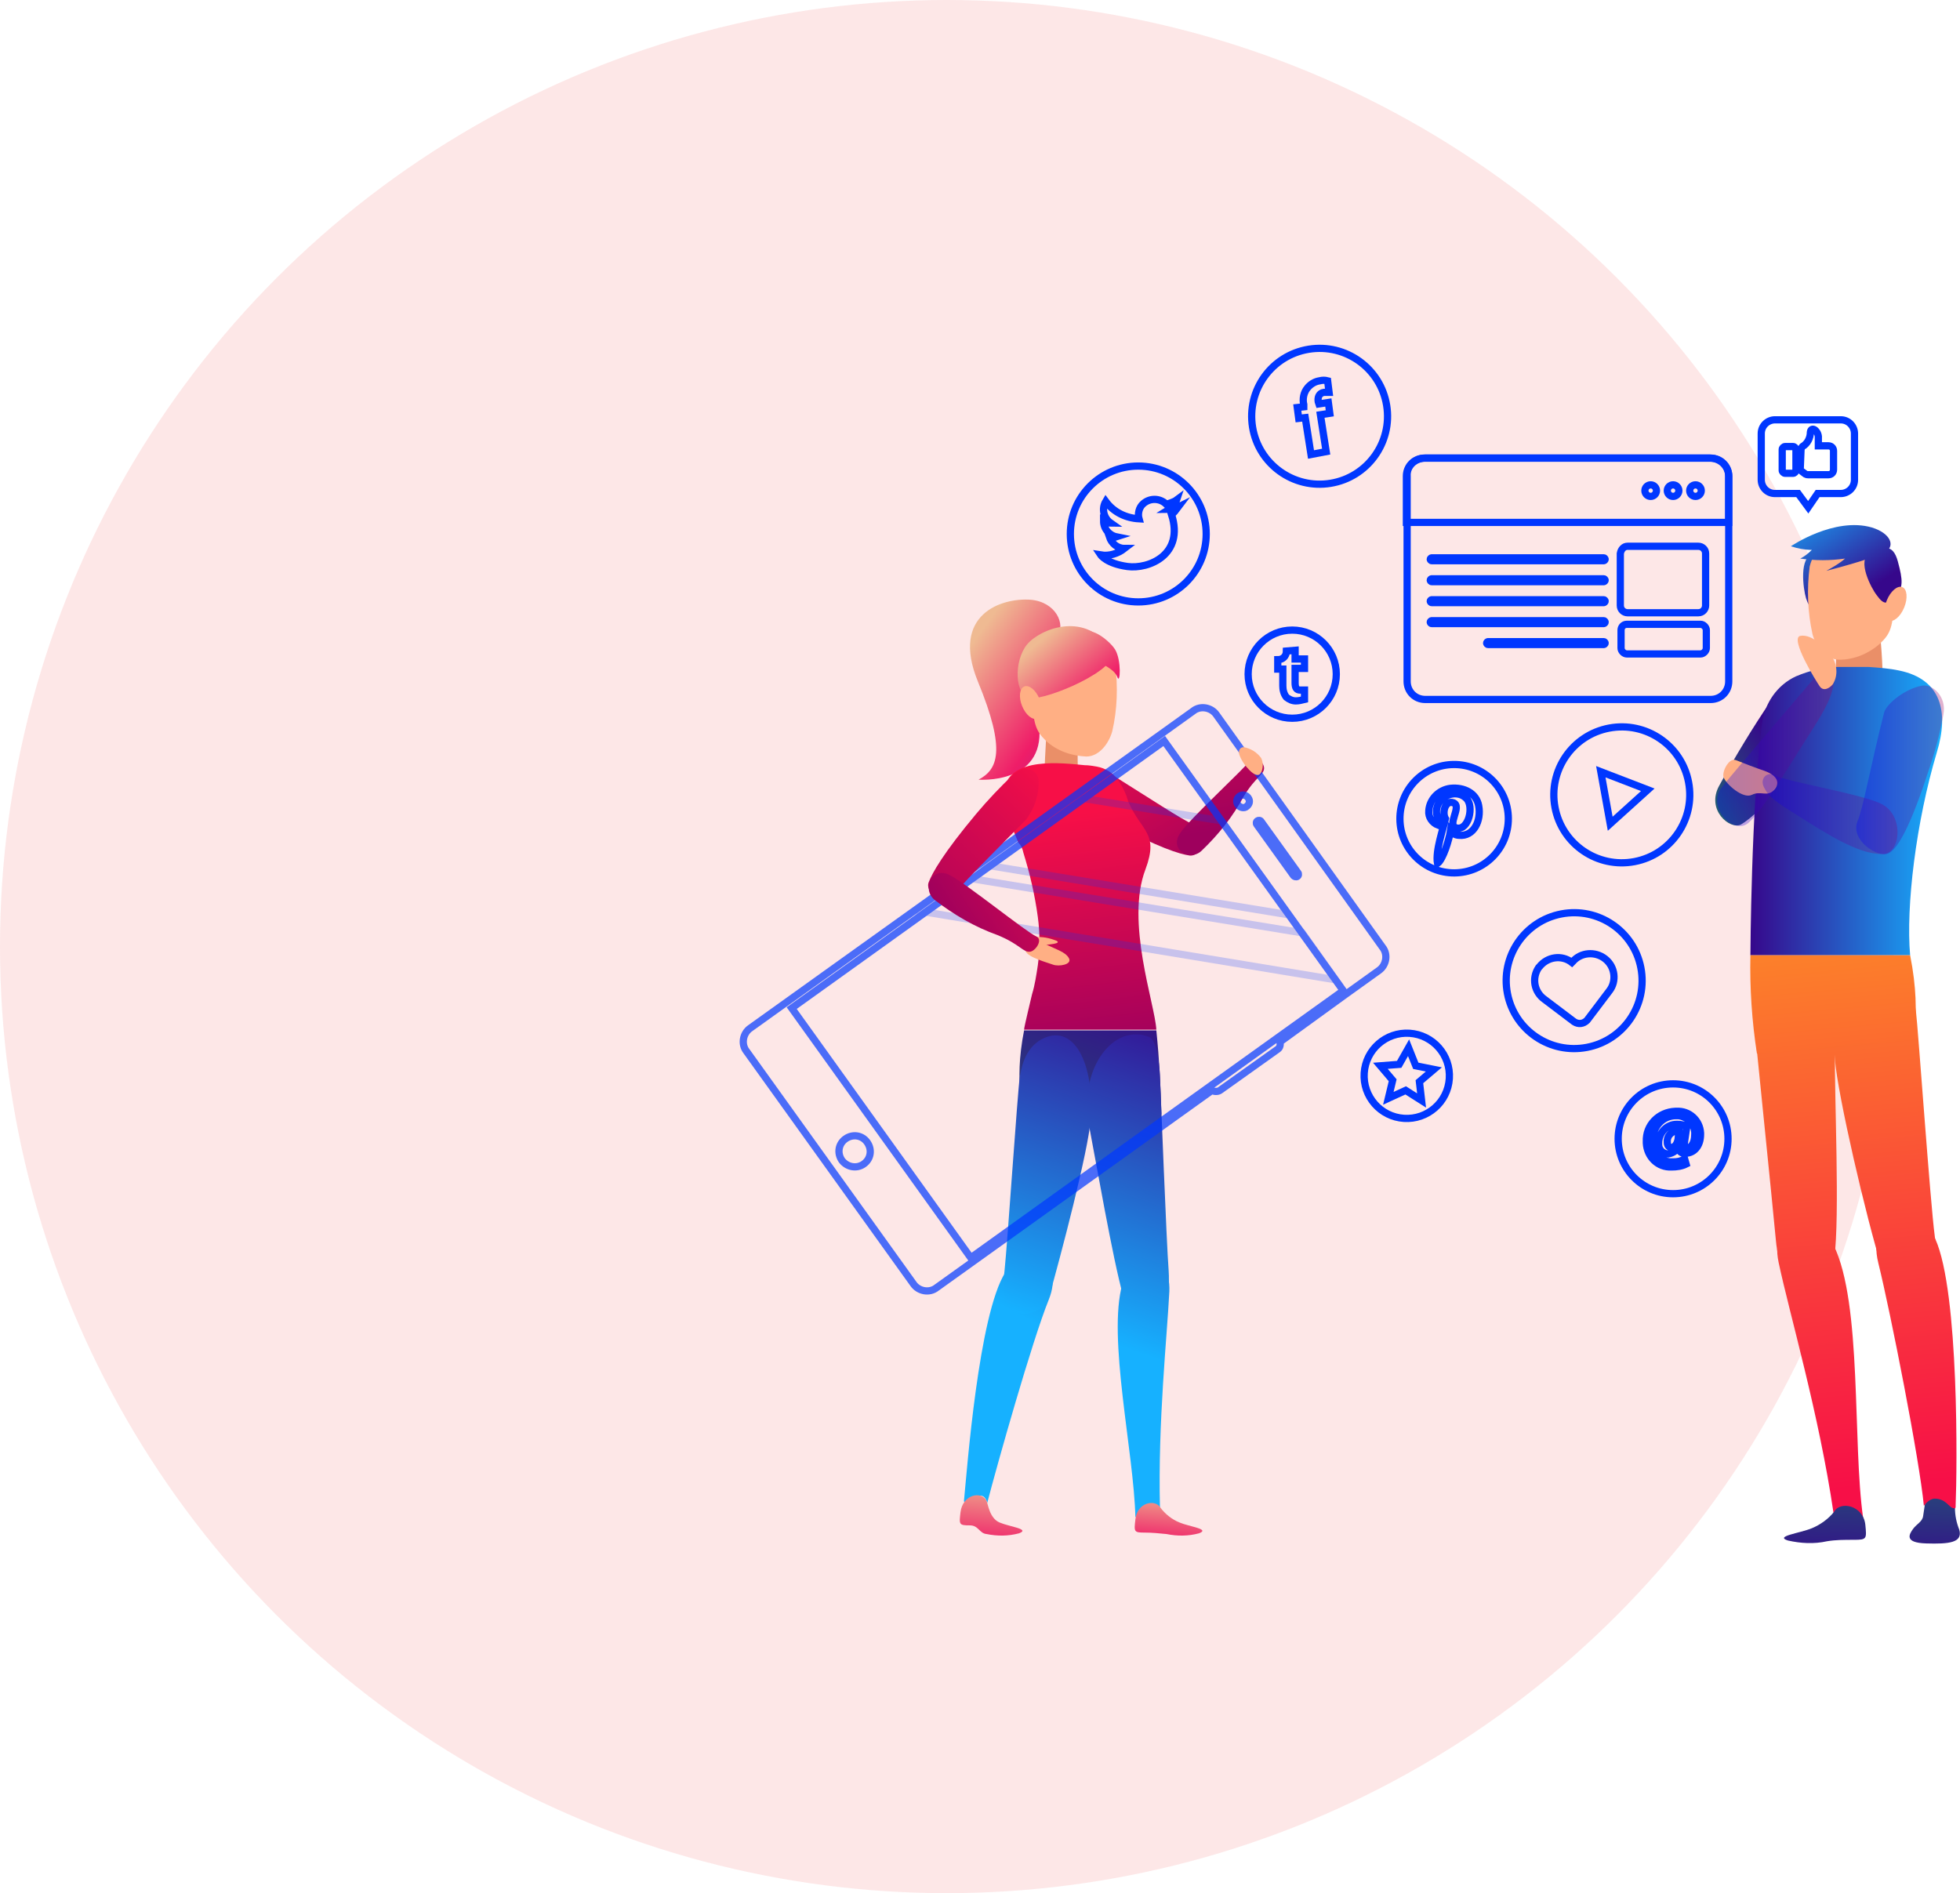 <?xml version="1.0" encoding="utf-8"?>
<!-- Generator: Adobe Illustrator 21.0.0, SVG Export Plug-In . SVG Version: 6.00 Build 0)  -->
<svg version="1.1" id="Слой_1" xmlns="http://www.w3.org/2000/svg" xmlns:xlink="http://www.w3.org/1999/xlink" x="0px" y="0px"
	 viewBox="0 0 271.2 262" style="enable-background:new 0 0 271.2 262;" xml:space="preserve">
<style type="text/css">
	.st0{opacity:0.1;fill:#ED0F0F;enable-background:new    ;}
	.st1{fill:url(#SVGID_1_);}
	.st2{fill:url(#SVGID_2_);}
	.st3{fill:url(#SVGID_3_);}
	.st4{fill:#EA8F68;}
	.st5{fill:url(#SVGID_4_);}
	.st6{fill:url(#SVGID_5_);}
	.st7{fill:url(#SVGID_6_);}
	.st8{fill:url(#SVGID_7_);}
	.st9{fill:url(#SVGID_8_);}
	.st10{fill:#FFAF84;}
	.st11{fill:url(#SVGID_9_);}
	.st12{opacity:0.3;fill:url(#SVGID_10_);enable-background:new    ;}
	.st13{opacity:0.3;fill:url(#SVGID_11_);enable-background:new    ;}
	.st14{fill:url(#SVGID_12_);}
	.st15{fill:url(#SVGID_13_);}
	.st16{opacity:0.3;fill:url(#SVGID_14_);enable-background:new    ;}
	.st17{fill:url(#SVGID_15_);}
	.st18{fill:url(#SVGID_18_);}
	.st19{fill:url(#SVGID_19_);}
	.st20{fill:url(#SVGID_20_);}
	.st21{fill:url(#SVGID_21_);}
	.st22{fill:url(#SVGID_22_);}
	.st23{fill:url(#SVGID_23_);}
	.st24{fill:url(#SVGID_24_);}
	.st25{fill:url(#SVGID_25_);}
	.st26{fill:url(#SVGID_26_);}
	.st27{fill:url(#SVGID_27_);}
	.st28{fill:url(#SVGID_28_);}
	.st29{fill:url(#SVGID_29_);}
	.st30{fill:url(#SVGID_30_);}
	.st31{opacity:0.7;}
	.st32{fill:none;stroke:#0037FF;stroke-miterlimit:10;}
	.st33{opacity:0.3;fill:none;stroke:#0037FF;stroke-miterlimit:10;enable-background:new    ;}
	.st34{fill:url(#SVGID_31_);}
	.st35{fill:url(#SVGID_32_);}
</style>
<title>main-slide4</title>
<g>
	<g id="Слой_2">
		<g id="Designed_by_Freepik">
			<circle class="st0" cx="131" cy="131" r="131"/>
			
				<linearGradient id="SVGID_1_" gradientUnits="userSpaceOnUse" x1="267.566" y1="43.589" x2="268.566" y2="69.709" gradientTransform="matrix(1 0 0 -1 0 261.89)">
				<stop  offset="0" style="stop-color:#36078B"/>
				<stop  offset="1" style="stop-color:#168D68"/>
			</linearGradient>
			<path class="st1" d="M266.4,207.8c-0.1,0.7-0.2,1.3-0.3,2c-0.1,0.8-0.9,1.1-1.4,1.8s-1.3,1.9,1.8,2c3.2,0.1,5.1-0.1,4.6-1.9
				c-0.4-1-0.6-2-0.6-3.1c0.1-0.5,0-1.1-0.4-1.5C269.8,206.6,266.9,206,266.4,207.8z"/>
			
				<linearGradient id="SVGID_2_" gradientUnits="userSpaceOnUse" x1="245.781" y1="158.675" x2="230.051" y2="149.285" gradientTransform="matrix(1 0 0 -1 0 261.89)">
				<stop  offset="0" style="stop-color:#36078B"/>
				<stop  offset="1" style="stop-color:#168D68"/>
			</linearGradient>
			<path class="st2" d="M240.9,114.1c1.2-0.7,3.7-2.7,8.3-9c1.7-2.2,3.1-4.5,4.4-6.9c1.2-2.3,0.1-4.3-1.6-4.7
				c-2.1-0.5-4.5-0.2-6.9,3.4c-2.6,3.8-5,7.8-7.2,11.8C236,112.1,239.4,114.9,240.9,114.1z"/>
			
				<linearGradient id="SVGID_3_" gradientUnits="userSpaceOnUse" x1="254.516" y1="177.695" x2="245.946" y2="191.115" gradientTransform="matrix(1 0 0 -1 0 261.89)">
				<stop  offset="0" style="stop-color:#36078B"/>
				<stop  offset="1" style="stop-color:#16B1FF"/>
			</linearGradient>
			<path class="st3" d="M252.3,83.8c-1.3,0.6-1.9,0.6-2.4-1c-0.4-1.3-1-5.8,1-6.1s3.6-0.4,3.4,2.4S253.9,83.1,252.3,83.8z"/>
			<path class="st4" d="M260,86.2c0,0.2,0.5,4.5,0.5,7.8c-0.1,1.7-1.5,3.1-3.2,3.2h-0.1c-1.6,0-3.4-1.4-3.3-3
				c0.2-1.9,0.2-3.9,0.1-5.8L260,86.2z"/>
			
				<linearGradient id="SVGID_4_" gradientUnits="userSpaceOnUse" x1="242.18" y1="149.605" x2="268.74" y2="149.605" gradientTransform="matrix(1 0 0 -1 0 261.89)">
				<stop  offset="0" style="stop-color:#36078B"/>
				<stop  offset="1" style="stop-color:#16B1FF"/>
			</linearGradient>
			<path class="st5" d="M268,104.1c-2.9,9.7-4.3,21.4-3.7,28.1h-22.1c0,0,0.1-20.7,1.6-32.1c0.4-2.8,2.1-5.3,4.7-6.5
				c1.9-0.8,3.9-1.3,5.9-1.3h4.1c1.5,0.1,2.9,0.2,4.3,0.5C268.6,94,269.7,98.5,268,104.1z"/>
			
				<linearGradient id="SVGID_5_" gradientUnits="userSpaceOnUse" x1="259.858" y1="56.249" x2="249.909" y2="164.699" gradientTransform="matrix(1 0 0 -1 0 261.89)">
				<stop  offset="0" style="stop-color:#F70F47"/>
				<stop  offset="1" style="stop-color:#FFB41D"/>
			</linearGradient>
			<path class="st6" d="M264.2,145.8c0,0,1.9-4.6,0.1-13.6h-22.1c-0.1,4.5,0.2,9.1,0.9,13.6H264.2z"/>
			
				<linearGradient id="SVGID_6_" gradientUnits="userSpaceOnUse" x1="267.257" y1="56.929" x2="257.307" y2="165.379" gradientTransform="matrix(1 0 0 -1 0 261.89)">
				<stop  offset="0" style="stop-color:#F70F47"/>
				<stop  offset="1" style="stop-color:#FFB41D"/>
			</linearGradient>
			<path class="st7" d="M259.9,174.8c-1.8-7.2,5.6-8.5,7.9-3.3c3.3,7.4,3,32,2.8,36.7c0,0.6,0,0.6-0.4,0.5c-0.5-0.1-1-1.3-2.5-1.3
				c-0.8,0-1.5,1-1.5,1C265.6,202,261.6,181.7,259.9,174.8z"/>
			
				<linearGradient id="SVGID_7_" gradientUnits="userSpaceOnUse" x1="265.165" y1="56.74" x2="255.215" y2="165.18" gradientTransform="matrix(1 0 0 -1 0 261.89)">
				<stop  offset="0" style="stop-color:#F70F47"/>
				<stop  offset="1" style="stop-color:#FFB41D"/>
			</linearGradient>
			<path class="st8" d="M253.9,146.7c-0.8-9,2.1-15.9,7.7-12.9c2.3,1.2,3.2,3.7,3.5,6.1s2,26.7,2.6,31.1c1.4,9.9-6.5,7.3-7.3,4.5
				C258.2,168.5,254.3,151.6,253.9,146.7z"/>
			
				<linearGradient id="SVGID_8_" gradientUnits="userSpaceOnUse" x1="253.663" y1="55.68" x2="243.713" y2="164.13" gradientTransform="matrix(1 0 0 -1 0 261.89)">
				<stop  offset="0" style="stop-color:#F70F47"/>
				<stop  offset="1" style="stop-color:#FFB41D"/>
			</linearGradient>
			<path class="st9" d="M246.1,174.7c-1.4-6.6,5.1-7.5,7.6-2.4c4,8.1,2.6,27.4,4.1,37.8c-1.4-1.6-2.5-1.6-3-1.5
				c-0.4,0.1-0.8,0.4-1.1,0.8C251.7,195.7,247.6,181.8,246.1,174.7z"/>
			<path class="st10" d="M244.2,106.7c-1.2-0.4-3-1.1-4-1.5s-2,1.7-1.7,2.4c0.4,1,2.7,3,3.9,2.4s2.1,0.3,3-0.6
				S246.1,107.4,244.2,106.7z"/>
			
				<linearGradient id="SVGID_9_" gradientUnits="userSpaceOnUse" x1="253.998" y1="55.698" x2="244.048" y2="164.198" gradientTransform="matrix(1 0 0 -1 0 261.89)">
				<stop  offset="0" style="stop-color:#F70F47"/>
				<stop  offset="1" style="stop-color:#FFB41D"/>
			</linearGradient>
			<path class="st11" d="M253.8,174.2c-0.4,2.9-7.3,7.2-8.1-2.8c-0.4-4.4-2.9-28.7-3.1-31.1s-0.5-5.9,0.3-6.5
				c5.2-3.6,11.1,2.8,11,11.8C253.8,151.6,254.6,168.3,253.8,174.2z"/>
			
				<linearGradient id="SVGID_10_" gradientUnits="userSpaceOnUse" x1="243.922" y1="149.227" x2="262.662" y2="149.227" gradientTransform="matrix(1 0 0 -1 0 261.89)">
				<stop  offset="0" style="stop-color:#0000FF"/>
				<stop  offset="1" style="stop-color:#9E005D"/>
			</linearGradient>
			<path class="st12" d="M244.1,109c0.8,1.6,2.2,2.3,5.8,4.6c5.2,3.3,8.1,4.6,10.6,4.6s3-5.3-0.1-6.9c-2.6-1.4-13.2-3.1-14.8-4
				C244.6,106.7,243.4,107.7,244.1,109z"/>
			
				<linearGradient id="SVGID_11_" gradientUnits="userSpaceOnUse" x1="237.53" y1="158.588" x2="253.762" y2="158.588" gradientTransform="matrix(1 0 0 -1 0 261.89)">
				<stop  offset="0" style="stop-color:#0000FF"/>
				<stop  offset="1" style="stop-color:#9E005D"/>
			</linearGradient>
			<path class="st13" d="M253.8,93.7c-0.1,1.8-0.5,3.3-2.8,6.9c-3.1,4.8-7,11.5-9.1,13.3c-2,1.7-5.8-2.1-3.7-4.9
				c1.8-2.3,12.5-14.7,13.6-16.1C252.4,91.9,253.8,92.3,253.8,93.7z"/>
			<path class="st10" d="M262.2,83.1c-0.4,3.7-0.5,4.5-2.1,6c-1.6,1.4-3.6,2.2-5.6,2.2c-1.9,0-3.3-2-3.7-3.5
				c-0.7-3.1-0.8-6.3-0.4-9.4c0.6-2.5,2.8-4.3,5.4-4.5C258.3,73.9,263.1,74.2,262.2,83.1z"/>
			
				<linearGradient id="SVGID_12_" gradientUnits="userSpaceOnUse" x1="252.332" y1="44.17" x2="253.322" y2="70.29" gradientTransform="matrix(1 0 0 -1 0 261.89)">
				<stop  offset="0" style="stop-color:#36078B"/>
				<stop  offset="1" style="stop-color:#168D68"/>
			</linearGradient>
			<path class="st14" d="M253.8,209.2c-0.8,1-1.9,1.8-3.1,2.3c-1.7,0.7-5.2,1.1-3.3,1.7c1.8,0.4,3.6,0.5,5.4,0.1
				c1.2-0.2,2.4-0.2,3.7-0.2c1.8,0,1.8-0.1,1.6-2.1C257.8,208.3,254.6,207.7,253.8,209.2z"/>
			
				<linearGradient id="SVGID_13_" gradientUnits="userSpaceOnUse" x1="261.198" y1="181.965" x2="252.618" y2="195.385" gradientTransform="matrix(1 0 0 -1 0 261.89)">
				<stop  offset="0" style="stop-color:#36078B"/>
				<stop  offset="1" style="stop-color:#16B1FF"/>
			</linearGradient>
			<path class="st15" d="M262.2,82.6c-1,1-1.5,1.2-2.5-0.2c-0.8-1-2.8-4.9-1-5.8s3.2-1.5,3.9,1.1S263.4,81.4,262.2,82.6z"/>
			
				<ellipse transform="matrix(0.378 -0.926 0.926 0.378 85.621 294.824)" class="st10" cx="262.3" cy="83.7" rx="2.5" ry="1.3"/>
			<path class="st10" d="M251.8,95c-0.5-0.7-4.2-6.7-2.7-7c1.7-0.3,3.6,1.8,4.2,2.6c0.9,1.2,1.1,2.8,0.3,4.1
				C253.1,95.3,252.3,95.7,251.8,95z"/>
			
				<linearGradient id="SVGID_14_" gradientUnits="userSpaceOnUse" x1="256.94" y1="155.311" x2="269" y2="155.311" gradientTransform="matrix(1 0 0 -1 0 261.89)">
				<stop  offset="0" style="stop-color:#0000FF"/>
				<stop  offset="1" style="stop-color:#9E005D"/>
			</linearGradient>
			<path class="st16" d="M261.3,118.1c1.3-0.6,3.1-3.9,5.5-11.3c0.9-2.6,1.6-5.2,2.1-7.9c0.5-2.6-1.6-4.3-3-4
				c-2.2,0.4-4.8,2.4-5.2,3.7c-1.9,7.5-2.9,13.3-3.7,15.1C256,116.3,259.9,118.8,261.3,118.1z"/>
			
				<linearGradient id="SVGID_15_" gradientUnits="userSpaceOnUse" x1="258.683" y1="180.352" x2="250.103" y2="193.772" gradientTransform="matrix(1 0 0 -1 0 261.89)">
				<stop  offset="0" style="stop-color:#36078B"/>
				<stop  offset="1" style="stop-color:#16B1FF"/>
			</linearGradient>
			<path class="st17" d="M261,76.3c-1.2,0.8-6.7,2.3-8.3,2.7c0.9-0.5,1.8-1,2.6-1.7c-2.1,0.3-4.1,0.3-6.2,0c0.6-0.3,1.1-0.7,1.6-1.2
				c-1,0-2-0.2-2.9-0.5c0,0,6-4.1,11.2-2.6C261.6,73.8,262.2,75.5,261,76.3z"/>
			<g>
				<defs>
					<path id="SVGID_16_" d="M271.1,211.6c-0.3-0.9-0.6-1.9-0.6-2.9c0.1,0,0.1-0.1,0.1-0.5c0.2-4.7,0.5-29.3-2.8-36.7l0,0
						c0-0.2,0-0.3-0.1-0.5c-0.6-4.3-2.2-27.7-2.6-30.9c0-2.6-0.2-5.3-0.8-7.9c-0.6-6.8,0.7-18.5,3.7-28.1c0.4-1.3,0.7-2.7,0.7-4.1
						c0.1-0.4,0.1-0.8,0.2-1.1c0.3-1.5-0.3-3-1.7-3.8c-1.2-1.3-2.8-2.1-4.5-2.3c-0.7-0.1-1.5-0.3-2.3-0.4c-0.1-1.2-0.1-2.5-0.2-3.5
						c0.9-0.8,1.4-1.8,1.6-3c0.8-0.3,1.4-1,1.7-1.8c0.5-1.3,0.4-2.5-0.3-2.8c-0.1,0-0.2,0-0.3,0c0.2-1.2,0-2.5-0.4-3.7
						c-0.3-1-0.7-1.5-1.1-1.7c0.6-0.9-0.2-2.2-2.5-2.9c-5.2-1.5-11.2,2.6-11.2,2.6c0.9,0.3,1.9,0.5,2.9,0.5c-0.5,0.5-1,0.9-1.6,1.2
						c0.3,0.1,0.6,0.1,0.9,0.2c-0.8,1.4-0.4,4.3-0.1,5.3c0.1,0.2,0.2,0.5,0.3,0.7c0.1,1.4,0.3,2.8,0.6,4.2c0.1,0.3,0.2,0.6,0.3,0.9
						c-0.6-0.4-1.3-0.6-2-0.6c-1,0.2,0.3,2.8,1.4,4.8c-0.7,0.2-1.4,0.4-2,0.7c-1.8,0.9-3.2,2.4-4.1,4.3c-2,3-3.5,5.4-4.5,7.2
						c-0.9,0.1-1.7,1.8-1.4,2.4l0,0l-0.6,1.2c-1.7,3,0.9,5.6,2.5,5.5c0.5,0.1,1.1,0,1.5-0.4c0.3-0.3,0.6-0.6,0.9-0.9
						c-0.5,9.7-0.6,19.3-0.6,19.3c-0.1,4.5,0.2,9.1,0.9,13.6l0,0c0.8,8.1,2.3,22.4,2.6,25.6c0.1,0.7,0.2,1.4,0.3,2.1
						c0,0.4,0.1,0.8,0.2,1.2c1.5,7,5.5,20.9,7.6,34.5c-0.8,1-1.9,1.8-3.1,2.3c-1.7,0.7-5.2,1.1-3.3,1.7c1.8,0.4,3.6,0.5,5.4,0.1
						c1.2-0.2,2.4-0.2,3.7-0.2c1.8,0,1.8-0.1,1.6-2.1c0-0.3-0.1-0.7-0.3-1c-1.4-10.3-0.2-29-3.9-37.2c0.6-6.7-0.1-21-0.1-26.8
						c0,0.3,0,0.5,0.1,0.8c0.4,4.3,3.5,18.1,5.7,26c0,0.7,0.1,1.3,0.3,2c1.7,7,5.7,27.2,6.4,33.6l0,0c-0.1,0.6,0,0.9-0.1,1.4
						c-0.1,0.8-0.9,1.1-1.4,1.8s-1.3,1.9,1.8,2C269.8,213.6,271.7,213.4,271.1,211.6z M254.1,91.2c0,0.3,0,0.7,0,1.1H254
						c-0.1-0.4-0.2-0.8-0.4-1.2C253.8,91.2,253.9,91.2,254.1,91.2L254.1,91.2z"/>
				</defs>
				<clipPath id="SVGID_17_">
					<use xlink:href="#SVGID_16_"  style="overflow:visible;"/>
				</clipPath>
			</g>
			
				<linearGradient id="SVGID_18_" gradientUnits="userSpaceOnUse" x1="167.561" y1="146.312" x2="133.241" y2="171.062" gradientTransform="matrix(1 0 0 -1 0 261.89)">
				<stop  offset="0" style="stop-color:#2C27CE"/>
				<stop  offset="0.65" style="stop-color:#EF1D68"/>
				<stop  offset="1" style="stop-color:#EFBA92"/>
			</linearGradient>
			<path class="st18" d="M146.3,88.1c1.2-1.7-0.2-4.8-3.7-5.1c-4-0.3-11.1,2-7.3,11.3c4,9.7,2.7,12.2,0.1,13.6c0,0,9.1,0.7,8.4-7.3
				S143.4,92.1,146.3,88.1z"/>
			
				<linearGradient id="SVGID_19_" gradientUnits="userSpaceOnUse" x1="-281.855" y1="-1022.658" x2="-292.455" y2="-1049.088" gradientTransform="matrix(0.61 -0.79 -0.79 -0.61 -486.657 -746.557)">
				<stop  offset="0" style="stop-color:#F70F47"/>
				<stop  offset="1" style="stop-color:#9E005D"/>
			</linearGradient>
			<path class="st19" d="M164.6,118.4c-1.4-0.2-4.3-1.1-10.7-4.5c-2.2-1.1-4.3-2.4-6.4-3.9c-1.9-1.3-1.3-3.2,0-3.6
				c1.9-0.5,3.9-0.4,5.7,0.4c5.9,3.7,10.3,6.6,11.9,7.3C167.6,115.2,166.3,118.6,164.6,118.4z"/>
			
				<linearGradient id="SVGID_20_" gradientUnits="userSpaceOnUse" x1="48.308" y1="-595.474" x2="36.438" y2="-625.074" gradientTransform="matrix(0.85 -0.52 -0.52 -0.85 -186.597 -397.594)">
				<stop  offset="0" style="stop-color:#F70F47"/>
				<stop  offset="1" style="stop-color:#9E005D"/>
			</linearGradient>
			<path class="st20" d="M174.9,106.2c0.1,1-1.1,1.2-2.8,4c-1.5,2.8-3.5,5.3-5.8,7.5c-1.6,1.6-4.6-0.1-3-2.4c1.3-2,9-9,9.8-10.2
				C173.6,104.4,174.8,105.4,174.9,106.2z"/>
			<path class="st4" d="M144.9,99.7c0,0.2-0.3,4.4-0.4,7.7c0,1.6,1.1,3.1,2.3,3.1l0,0c1.4-0.2,2.5-1.5,2.4-3c-0.2-2.8,0-5.7,0-5.8
				L144.9,99.7z"/>
			
				<linearGradient id="SVGID_21_" gradientUnits="userSpaceOnUse" x1="148.509" y1="149.249" x2="152.429" y2="115.589" gradientTransform="matrix(1 0 0 -1 0 261.89)">
				<stop  offset="0" style="stop-color:#F70F47"/>
				<stop  offset="1" style="stop-color:#9E005D"/>
			</linearGradient>
			<path class="st21" d="M141.6,118c0.9,2.9,1.6,5.9,2,8.9c0.3,2.2,0.3,4.5,0,6.7c-0.2,1.3-0.4,2.7-0.8,4c-0.1,0.5-1.1,4.5-1.1,4.9
				h18.3c-0.2-3.6-4.3-14.9-1.5-22.2c1.9-5.1-0.6-5.2-2.4-9.4c-0.3-1.1-0.8-2.1-1.5-3.1c-0.7-0.9-1.7-1.5-2.8-1.7
				c-0.6-0.1-1.1-0.2-1.7-0.2c-3.1-0.3-10.4-1.2-11.1,3.3c-0.2,1.2,0,2.4,0.4,3.6c0.4,1.3,1,2.5,1.5,3.8
				C141.3,117,141.5,117.5,141.6,118z"/>
			
				<linearGradient id="SVGID_22_" gradientUnits="userSpaceOnUse" x1="155.494" y1="125.859" x2="139.964" y2="80.669" gradientTransform="matrix(1 0 0 -1 0 261.89)">
				<stop  offset="0" style="stop-color:#36078B"/>
				<stop  offset="1" style="stop-color:#168D68"/>
			</linearGradient>
			<path class="st22" d="M141.8,154.2c0,0-1.6-4-0.1-11.6h18.3c0.4,3.9,0.6,7.8,0.7,11.6H141.8z"/>
			
				<linearGradient id="SVGID_23_" gradientUnits="userSpaceOnUse" x1="113" y1="346.56" x2="97.13" y2="300.36" gradientTransform="matrix(0.99 0.15 0.15 -0.99 1.427 465.611)">
				<stop  offset="0" style="stop-color:#36078B"/>
				<stop  offset="1" style="stop-color:#16B1FF"/>
			</linearGradient>
			<path class="st23" d="M145.1,179.9c2.4-5.9-3.4-7.9-6-3.8c-3.7,5.8-5.3,27.4-5.7,31.4c-0.1,0.5,0.2,0.5,0.5,0.4
				c0.9-0.2,0.5-1,1.8-0.9c0.7,0,0.9,1,0.9,1C138,202.6,142.8,185.6,145.1,179.9z"/>
			
				<linearGradient id="SVGID_24_" gradientUnits="userSpaceOnUse" x1="153.017" y1="126.711" x2="137.487" y2="81.521" gradientTransform="matrix(1 0 0 -1 0 261.89)">
				<stop  offset="0" style="stop-color:#36078B"/>
				<stop  offset="1" style="stop-color:#16B1FF"/>
			</linearGradient>
			<path class="st24" d="M150.9,155c0.6-7.7-2.3-13.7-6.9-11.1c-1.9,1.1-2.6,3.2-2.9,5.2s-1.7,22.9-2.1,26.7
				c-1.1,8.5,5.4,6.2,6.1,3.9C146.8,173.7,150.6,159.2,150.9,155z"/>
			
				<linearGradient id="SVGID_25_" gradientUnits="userSpaceOnUse" x1="175.089" y1="119.127" x2="159.559" y2="73.937" gradientTransform="matrix(1 0 0 -1 0 261.89)">
				<stop  offset="0" style="stop-color:#36078B"/>
				<stop  offset="1" style="stop-color:#16B1FF"/>
			</linearGradient>
			<path class="st25" d="M161.8,178.7c0.2-5.8-5.2-5.6-6.5-1c-2.1,7.4,1.6,23.3,1.8,32.3c0.9-1.6,1.8-1.9,2.3-1.9
				c0.4,0,0.8,0.3,1.1,0.6C160.2,196.8,161.5,184.8,161.8,178.7z"/>
			
				<linearGradient id="SVGID_26_" gradientUnits="userSpaceOnUse" x1="164.832" y1="122.653" x2="149.302" y2="77.463" gradientTransform="matrix(1 0 0 -1 0 261.89)">
				<stop  offset="0" style="stop-color:#36078B"/>
				<stop  offset="1" style="stop-color:#16B1FF"/>
			</linearGradient>
			<path class="st26" d="M155.4,179.3c0.7,2.4,6.9,5.1,6.3-3.5c-0.3-3.8-1.1-24.8-1.2-26.9s-0.5-5-1.5-5.4
				c-4.9-1.9-9.6,4.2-8.4,11.8C151.6,160.5,154,174.4,155.4,179.3z"/>
			<path class="st10" d="M142.7,96.6c0.4,3.6,0.5,4.4,2,5.9c1.5,1.4,3.5,2.1,5.6,2.2c1.9,0,3.2-2,3.6-3.5c0.7-3,0.8-6.2,0.4-9.3
				c-0.6-2.5-2.8-4.3-5.3-4.4C146.5,87.5,141.8,87.8,142.7,96.6z"/>
			
				<linearGradient id="SVGID_27_" gradientUnits="userSpaceOnUse" x1="160.323" y1="34.228" x2="162.073" y2="55.858" gradientTransform="matrix(1 0 0 -1 0 261.89)">
				<stop  offset="0" style="stop-color:#2C27CE"/>
				<stop  offset="0.65" style="stop-color:#EF1D68"/>
				<stop  offset="1" style="stop-color:#EFBA92"/>
			</linearGradient>
			<path class="st27" d="M160.6,208.7c0.7,0.9,1.6,1.6,2.6,2c1.4,0.6,4.3,0.9,2.7,1.5c-1.5,0.4-3,0.4-4.5,0.1c-1-0.1-2-0.2-3-0.2
				c-1.5,0-1.5-0.1-1.3-1.8C157.3,207.9,159.9,207.4,160.6,208.7z"/>
			
				<linearGradient id="SVGID_28_" gradientUnits="userSpaceOnUse" x1="135.49" y1="30.21" x2="137.7" y2="57.47" gradientTransform="matrix(1 0 0 -1 0 261.89)">
				<stop  offset="0" style="stop-color:#2C27CE"/>
				<stop  offset="0.65" style="stop-color:#EF1D68"/>
				<stop  offset="1" style="stop-color:#EFBA92"/>
			</linearGradient>
			<path class="st28" d="M136.5,207.7c0.2,0.4,0.4,2.4,1.8,3s4.3,0.9,2.7,1.5c-1.5,0.4-3,0.4-4.5,0.1c-1-0.1-1.1-1.2-2.3-1.2
				c-1.5,0-1.5-0.1-1.3-1.8C133.2,206.8,135.8,206.3,136.5,207.7z"/>
			
				<linearGradient id="SVGID_29_" gradientUnits="userSpaceOnUse" x1="163.432" y1="151.042" x2="143.972" y2="173.252" gradientTransform="matrix(1 0 0 -1 0 261.89)">
				<stop  offset="0" style="stop-color:#2C27CE"/>
				<stop  offset="0.65" style="stop-color:#EF1D68"/>
				<stop  offset="1" style="stop-color:#EFBA92"/>
			</linearGradient>
			<path class="st29" d="M153.8,90.1c1.4,2.4-8.9,6.8-11.2,6.5s-2.3-5.2-0.5-7.4S150.4,84.4,153.8,90.1z"/>
			
				<linearGradient id="SVGID_30_" gradientUnits="userSpaceOnUse" x1="167.469" y1="154.575" x2="147.999" y2="176.785" gradientTransform="matrix(1 0 0 -1 0 261.89)">
				<stop  offset="0" style="stop-color:#2C27CE"/>
				<stop  offset="0.65" style="stop-color:#EF1D68"/>
				<stop  offset="1" style="stop-color:#EFBA92"/>
			</linearGradient>
			<path class="st30" d="M150,89.5c0.4,2,4,2.5,4.6,4.2c0.4,1.1,0.6-2.3-0.3-3.8S149.2,85.3,150,89.5z"/>
			
				<ellipse transform="matrix(0.926 -0.378 0.378 0.926 -26.158 61.119)" class="st10" cx="142.6" cy="97.2" rx="1.3" ry="2.4"/>
			<g class="st31">
				<path class="st32" d="M177.1,144.2l9.1-6.6l4.6-3.3c1-0.7,1.3-2.2,0.5-3.2c0,0,0,0,0,0l-23-32.2c-0.7-1-2.2-1.3-3.2-0.5
					l-4.6,3.3l-56.7,40.6c-1,0.7-1.3,2.2-0.5,3.2c0,0,0,0,0,0l23.1,32.2c0.7,1,2.2,1.3,3.2,0.5c0,0,0,0,0,0l38.1-27.3
					c0.3,0.2,0.8,0.2,1.1,0l8-5.7C177.1,145,177.2,144.6,177.1,144.2z"/>
				<path class="st32" d="M116.5,160.6L116.5,160.6c-0.7-1-0.5-2.3,0.5-3l0,0c1-0.7,2.3-0.5,3,0.5l0,0c0.7,1,0.5,2.3-0.5,3l0,0
					C118.5,161.8,117.2,161.5,116.5,160.6z"/>
				<path class="st32" d="M171.3,111.4L171.3,111.4c-0.3-0.4-0.2-0.9,0.2-1.2c0,0,0,0,0,0l0,0c0.4-0.3,0.9-0.2,1.2,0.2c0,0,0,0,0,0
					l0,0c0.3,0.4,0.2,0.9-0.2,1.2c0,0,0,0,0,0l0,0C172.2,111.9,171.6,111.8,171.3,111.4C171.3,111.4,171.3,111.4,171.3,111.4z"/>
				<path class="st32" d="M179,121.2l-5.1-7.1c-0.1-0.1-0.1-0.4,0.1-0.5c0.1-0.1,0.4-0.1,0.5,0.1l5.1,7.1c0.1,0.1,0.1,0.4-0.1,0.5
					C179.3,121.4,179.1,121.3,179,121.2L179,121.2z"/>
				
					<rect x="115.9" y="117" transform="matrix(0.813 -0.583 0.583 0.813 -52.893 111.963)" class="st32" width="63.4" height="42.5"/>
				<polygon class="st33" points="178.3,126.6 136.9,119.8 149.9,110.5 169,113.6 				"/>
				<polygon class="st33" points="184.8,135.6 127.9,126.2 134.4,121.6 180.2,129.1 				"/>
			</g>
			<path class="st10" d="M143.1,129.7c1.1-0.1,2.1,0.1,3.1,0.5c0.7,0.4-1,0.5-1.9,0.6S142.2,129.7,143.1,129.7z"/>
			<path class="st10" d="M144.1,130.4c2,1,3.3,1.3,3.8,2.2s-1.4,1.2-2.2,0.9s-3.5-1-3.8-1.9S142.6,129.6,144.1,130.4z"/>
			
				<linearGradient id="SVGID_31_" gradientUnits="userSpaceOnUse" x1="555.081" y1="508.152" x2="542.321" y2="476.362" gradientTransform="matrix(0.71 0.18 0.26 -0.97 -382.711 497.143)">
				<stop  offset="0" style="stop-color:#F70F47"/>
				<stop  offset="1" style="stop-color:#9E005D"/>
			</linearGradient>
			<path class="st34" d="M128.5,122.1c0.5-1.3,2-4,6.6-9.5c1.6-1.9,3.3-3.7,5.1-5.4c1.7-1.6,3.4-0.5,3.5,0.7c0.1,2-0.5,3.9-1.7,5.5
				c-4.9,5-8.7,8.7-9.7,10.1C130.9,125.6,127.9,123.6,128.5,122.1z"/>
			
				<linearGradient id="SVGID_32_" gradientUnits="userSpaceOnUse" x1="-211.485" y1="962.405" x2="-220.775" y2="939.245" gradientTransform="matrix(0.81 0.58 0.58 -0.81 -234.376 1018.031)">
				<stop  offset="0" style="stop-color:#F70F47"/>
				<stop  offset="1" style="stop-color:#9E005D"/>
			</linearGradient>
			<path class="st35" d="M142.6,131.7c-1,0.2-1.4-1-4.6-2.3c-3.1-1.1-6-2.8-8.6-4.8c-1.9-1.4-0.6-4.8,2-3.5c2.2,1.1,10.6,7.9,12,8.5
				C144.3,130,143.4,131.5,142.6,131.7z"/>
			<path class="st10" d="M172.9,106.6c-0.6-0.6-1.1-1.3-1.4-2.1c-0.2-0.5,0-1.1,0.6-1.1c1,0.2,1.8,0.7,2.4,1.5c0.3,0.6,0.3,1.4,0,2
				C174.2,107.5,173.6,107.3,172.9,106.6z"/>
			<path class="st32" d="M197.2,63.4h39.5c1.4,0,2.5,1.1,2.5,2.5v28.4c0,1.4-1.1,2.5-2.5,2.5h-39.5c-1.4,0-2.5-1.1-2.5-2.5V65.9
				C194.6,64.5,195.8,63.4,197.2,63.4z"/>
			<path class="st32" d="M236.6,63.4h-39.5c-1.4,0-2.5,1.1-2.5,2.5v6.4h44.6v-6.4C239.2,64.5,238,63.4,236.6,63.4
				C236.6,63.4,236.6,63.4,236.6,63.4z"/>
			<circle class="st32" cx="234.6" cy="67.9" r="0.8"/>
			<circle class="st32" cx="231.5" cy="67.9" r="0.8"/>
			<circle class="st32" cx="228.4" cy="67.9" r="0.8"/>
			<path class="st32" d="M221.9,80.5c0.1,0,0.2-0.1,0.2-0.2s-0.1-0.2-0.2-0.2h-23.8c-0.1,0-0.2,0.1-0.2,0.2s0.1,0.2,0.2,0.2H221.9z"
				/>
			<path class="st32" d="M221.9,83.4c0.1,0,0.2-0.1,0.2-0.2s-0.1-0.2-0.2-0.2h-23.8c-0.1,0-0.2,0.1-0.2,0.2s0.1,0.2,0.2,0.2H221.9z"
				/>
			<path class="st32" d="M221.9,86.3c0.1,0,0.2-0.1,0.2-0.2s-0.1-0.2-0.2-0.2h-23.8c-0.1,0-0.2,0.1-0.2,0.2s0.1,0.2,0.2,0.2H221.9z"
				/>
			<path class="st32" d="M221.9,89.2c0.1,0,0.2-0.1,0.2-0.2s-0.1-0.2-0.2-0.2h-16c-0.1,0-0.2,0.1-0.2,0.2s0.1,0.2,0.2,0.2H221.9z"/>
			<path class="st32" d="M221.9,77.6c0.1,0,0.2-0.1,0.2-0.2s-0.1-0.2-0.2-0.2h-23.8c-0.1,0-0.2,0.1-0.2,0.2s0.1,0.2,0.2,0.2H221.9z"
				/>
			<path class="st32" d="M225.2,75.6h9.8c0.5,0,1,0.4,1,1v7.2c0,0.5-0.4,1-1,1h-9.8c-0.5,0-1-0.4-1-1v-7.2
				C224.3,76,224.7,75.6,225.2,75.6z"/>
			<path class="st32" d="M225.1,86.4h10.2c0.4,0,0.8,0.4,0.8,0.8v2.5c0,0.4-0.4,0.8-0.8,0.8h-10.2c-0.4,0-0.8-0.4-0.8-0.8v-2.5
				C224.3,86.8,224.6,86.4,225.1,86.4z"/>
			<g id="_Группа_">
				<g id="_Группа_2">
					<circle class="st32" cx="231.5" cy="157.6" r="7.6"/>
				</g>
				<g id="_Группа_3">
					<g id="_Группа_4">
						<path class="st32" d="M233.3,161.1c-0.6,0.3-1.3,0.4-2,0.4c-1.9,0.1-3.4-1.4-3.5-3.3c0-0.1,0-0.1,0-0.2
							c-0.1-2.3,1.7-4.1,4-4.2c0.1,0,0.1,0,0.2,0c1.7-0.1,3.2,1.2,3.3,3c0,0.1,0,0.2,0,0.2c0,1.6-0.9,2.6-2.1,2.6
							c-0.5,0.1-0.9-0.3-1-0.7c0,0,0-0.1,0-0.1l0,0c-0.3,0.5-0.8,0.8-1.4,0.9c-0.7,0-1.3-0.6-1.3-1.3c0-0.1,0-0.1,0-0.2
							c0-1.4,1.1-2.6,2.5-2.6c0,0,0.1,0,0.1,0c0.5,0,0.9,0.1,1.3,0.3l-0.3,2c-0.1,0.6,0,1,0.3,1c0.5,0,1.1-0.6,1.1-1.9
							c0.1-1.3-1-2.5-2.3-2.6c-0.1,0-0.2,0-0.3,0c-1.8,0-3.2,1.5-3.2,3.3c0,0.1,0,0.1,0,0.2c-0.1,1.5,1,2.8,2.4,2.9
							c0.1,0,0.3,0,0.4,0c0.6,0,1.1-0.1,1.6-0.4L233.3,161.1z M232.3,156.5c-0.1,0-0.2,0-0.3,0c-0.8,0.1-1.4,0.8-1.3,1.6
							c0,0.4,0.2,0.7,0.6,0.7s0.8-0.5,0.9-1.2L232.3,156.5z"/>
					</g>
				</g>
			</g>
			<g id="_Группа_5">
				<g id="_Группа_6">
					
						<ellipse transform="matrix(0.987 -0.16 0.16 0.987 -6.867 29.876)" class="st32" cx="182.6" cy="57.7" rx="9.4" ry="9.4"/>
				</g>
				<g id="_Группа_7">
					<g id="_Группа_8">
						<path class="st32" d="M181.4,62.9l-0.8-5.1l-0.9,0.1l-0.2-1.5l0.9-0.1V56c-0.2-0.8,0-1.7,0.5-2.3c0.4-0.5,1-0.9,1.7-1
							c0.4-0.1,0.7-0.1,1.1,0l0.2,1.6c-0.2,0-0.5,0-0.7,0c-0.7,0.1-0.9,0.7-0.8,1.3l0.1,0.3l1.3-0.2l0.2,1.5l-1.3,0.2l0.8,5.1
							L181.4,62.9z"/>
					</g>
				</g>
			</g>
			<g id="_Группа_9">
				<g id="_Группа_10">
					<circle class="st32" cx="157.5" cy="73.9" r="9.4"/>
				</g>
				<g id="_Группа_11">
					<path class="st32" d="M163,70.2c-0.4,0.2-0.8,0.3-1.2,0.3c0.5-0.3,0.8-0.7,1-1.3c-0.4,0.3-0.9,0.4-1.4,0.6
						c-0.9-0.9-2.3-0.9-3.2-0.1c-0.6,0.5-0.8,1.4-0.6,2.1c-1.8-0.1-3.5-0.9-4.6-2.4c-0.6,1-0.3,2.3,0.7,3c-0.4,0-0.7-0.1-1-0.3l0,0
						c0,1.1,0.8,2,1.8,2.2c-0.3,0.1-0.7,0.1-1,0c0.3,0.9,1.1,1.6,2.1,1.6c-0.9,0.7-2.1,1.1-3.3,0.9c0,0,0.8,1.2,3.7,1.6
						s7.9-1.6,6.1-7.2C162.4,71,162.7,70.6,163,70.2z"/>
				</g>
			</g>
			<g id="_Группа_12">
				<g id="_Группа_13">
					
						<ellipse transform="matrix(0.983 -0.186 0.186 0.983 -16.543 43.593)" class="st32" cx="224.3" cy="110" rx="9.4" ry="9.4"/>
				</g>
				<g id="_Группа_14">
					<polygon class="st32" points="222.8,114 221.5,106.8 228,109.3 					"/>
				</g>
			</g>
			<g id="_Группа_15">
				<g id="_Группа_16">
					
						<ellipse transform="matrix(0.982 -0.19 0.19 0.982 -21.832 43.938)" class="st32" cx="217.8" cy="135.6" rx="9.4" ry="9.4"/>
				</g>
			</g>
			<g id="_Группа_17">
				<g id="_Группа_18">
					
						<ellipse transform="matrix(1 -5.934085e-03 5.934085e-03 1 -0.669 1.196)" class="st32" cx="201.2" cy="113.3" rx="7.5" ry="7.5"/>
				</g>
				<g id="_Группа_19">
					<g id="_Группа_20">
						<path class="st32" d="M201.9,115.6c-0.4,0-0.9-0.2-1.2-0.6l0,0c-0.2,1.2-1,3.9-1.8,4.5c-0.3-1.8,0.8-4.8,1.1-6.2
							c-0.5-0.9,0-2.6,1.1-2.2c1.3,0.5-1.1,3.2,0.5,3.5s2.4-3,1.3-4.1c-1.6-1.6-4.5,0-4.1,2.2c0.1,0.6,0.7,0.7,0.2,1.5l0,0
							c-0.8-0.3-1.4-1.1-1.3-2c0.1-1.6,1.4-2.9,3-3.1c1.9-0.2,3.6,0.7,3.9,2.4C205,113.6,203.9,115.8,201.9,115.6L201.9,115.6z"/>
					</g>
				</g>
			</g>
			<g id="_Группа_21">
				<g id="_Группа_22">
					<circle class="st32" cx="178.8" cy="93.3" r="6.1"/>
				</g>
				<g id="_Группа_23">
					<g id="_Группа_24">
						<path class="st32" d="M179.2,90v1.2h1.3v1.3h-1.3v2c0,0.7,0.2,1,0.7,1c0.2,0,0.4,0,0.6,0v1.3c-0.4,0.1-0.8,0.2-1.2,0.2
							c-0.5,0-0.9-0.2-1.3-0.5c-0.4-0.5-0.5-1.1-0.5-1.6v-2.3h-0.7v-1.3l0,0c0.7,0,1.2-0.5,1.2-1.2c0,0,0,0,0,0L179.2,90L179.2,90z"
							/>
					</g>
				</g>
			</g>
			<path class="st32" d="M254.7,58.1h-9.1c-1,0-1.9,0.8-1.9,1.9c0,0,0,0,0,0v6.4c0,1,0.8,1.9,1.9,1.9l0,0h3.2l1.4,1.9l1.3-1.9h3.2
				c1,0,1.9-0.8,1.9-1.9l0,0V60C256.6,59,255.8,58.1,254.7,58.1C254.7,58.1,254.7,58.1,254.7,58.1z"/>
			<path class="st32" d="M247,61.8h1.1c0.2,0,0.4,0.2,0.4,0.4v2.9c0,0.2-0.2,0.4-0.4,0.4H247c-0.2,0-0.4-0.2-0.4-0.4v-2.9
				C246.6,62,246.8,61.8,247,61.8z"/>
			<path class="st32" d="M249.2,62.3c0-0.2,0.1-0.4,0.2-0.5c0.7-0.4,1.1-1.2,1.1-2c0.1-0.8,1-0.3,1.1,0.6c0,0.7,0,1.3,0,1.3h1.4
				c0.4,0,0.7,0.3,0.7,0.7V65c0,0.4-0.3,0.7-0.7,0.7h-2.8c-0.1,0-0.2,0-0.4-0.1l-0.4-0.3c-0.2-0.1-0.3-0.3-0.3-0.5L249.2,62.3z"/>
			
				<ellipse transform="matrix(6.557733e-02 -0.998 0.998 6.557733e-02 33.287 333.332)" class="st32" cx="194.6" cy="148.9" rx="5.9" ry="5.9"/>
			<polygon class="st32" points="194.9,145 195.9,147.5 198.4,148 196.4,149.7 196.7,152.3 194.5,150.9 192.1,152 192.7,149.5 
				191,147.5 193.6,147.3 			"/>
			<path class="st32" d="M222.1,132.7c-1.4-1.1-3.4-0.9-4.5,0.4c0,0-0.1,0.1-0.1,0.1c-1.4-1.1-3.4-0.8-4.5,0.6c0,0-0.1,0.1-0.1,0.1
				c-1,1.5-0.6,3.4,0.8,4.4l4.1,3.1c0.6,0.4,1.3,0.3,1.8-0.2c0,0,0,0,0,0l3.1-4.1C223.7,135.8,223.5,133.8,222.1,132.7z"/>
		</g>
	</g>
</g>
</svg>
